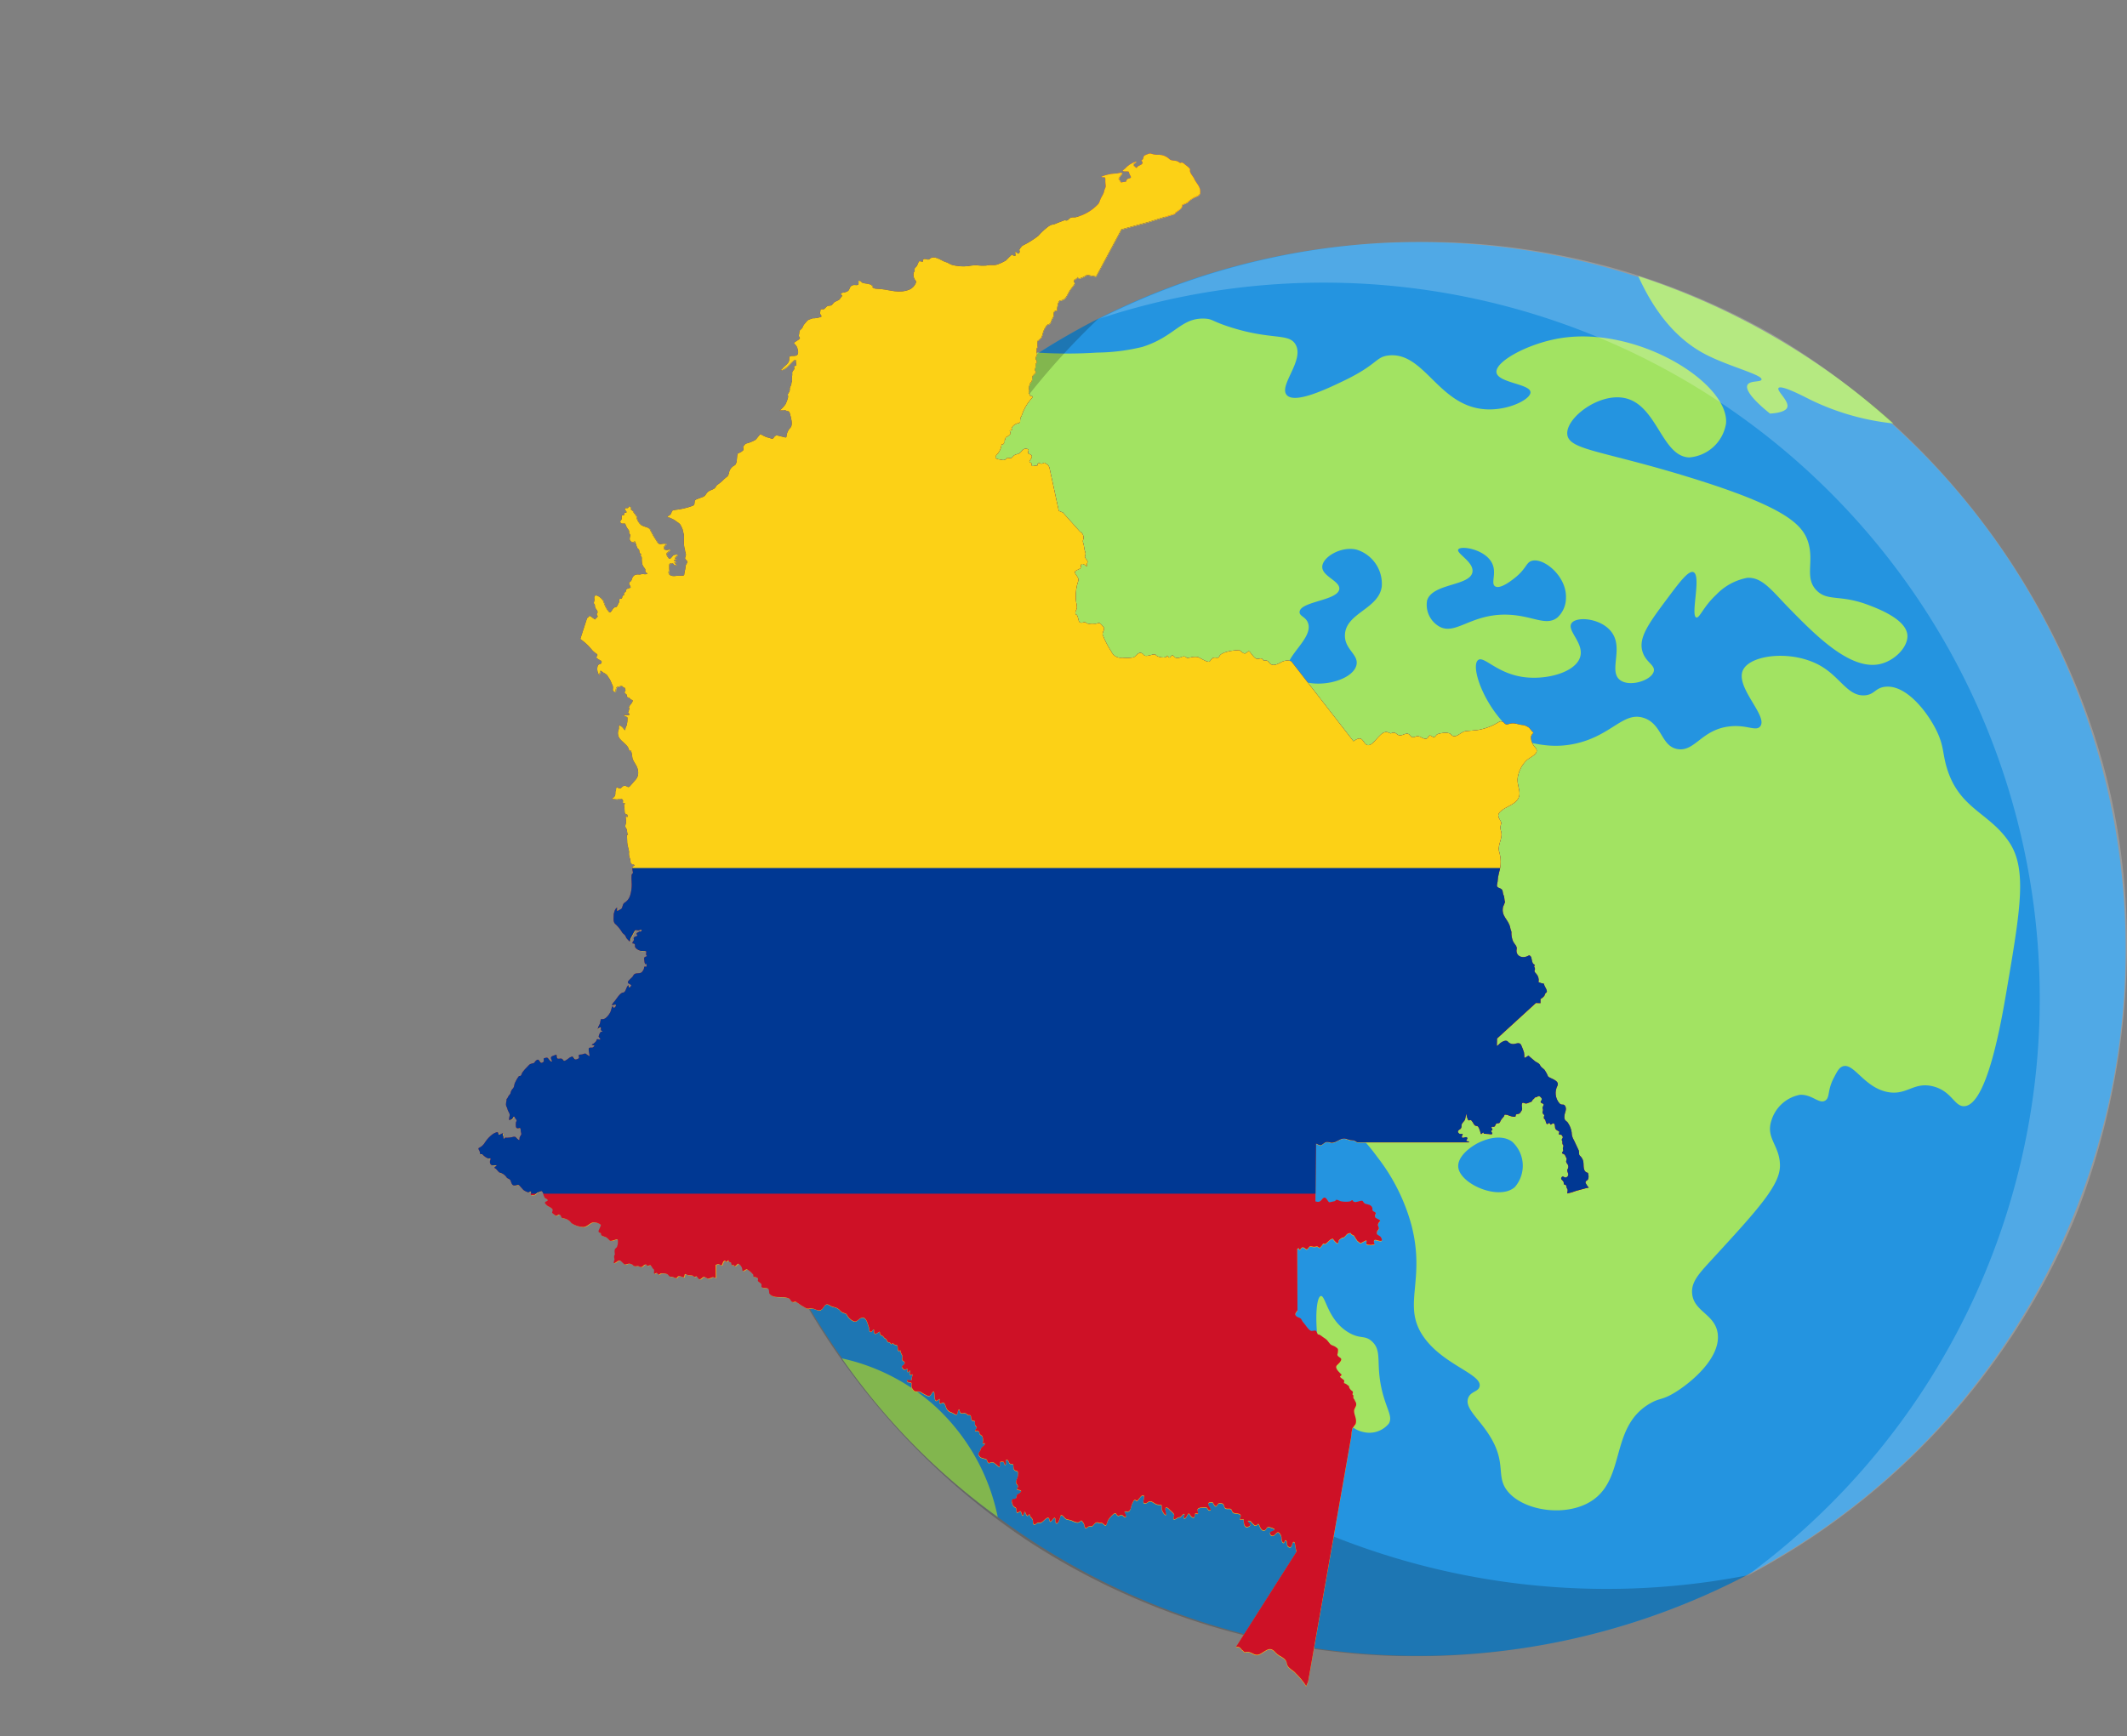 <svg xmlns="http://www.w3.org/2000/svg" xmlns:xlink="http://www.w3.org/1999/xlink" width="216.423" height="176.689" viewBox="0 0 216.423 176.689">
  <rect x="0" y="0" width="216.423" height="176.689" fill="#808080" stroke="none"/>
  <defs>
    <clipPath id="clip-path">
      <rect id="Rectángulo_6578" data-name="Rectángulo 6578" width="144.054" height="143.968" fill="none"/>
    </clipPath>
    <clipPath id="clip-path-3">
      <rect id="Rectángulo_6575" data-name="Rectángulo 6575" width="105.295" height="136.152" fill="none"/>
    </clipPath>
    <clipPath id="clip-path-4">
      <rect id="Rectángulo_6576" data-name="Rectángulo 6576" width="104.522" height="135.85" fill="none"/>
    </clipPath>
    <clipPath id="clip-path-5">
      <rect id="Rectángulo_6584" data-name="Rectángulo 6584" width="198.886" height="176.689" fill="none"/>
    </clipPath>
    <clipPath id="clip-path-6">
      <path id="Trazado_113702" data-name="Trazado 113702" d="M116.563,15.783c-.337.071-.1.407-.426.549v.016c.241.243.084.377-.2.5-.383.139-.164.412-.528.087-.318-.283.169-.309.169-.486a2.5,2.5,0,0,0-1.123.731c-.159.143-.382.206-.079.244a.862.862,0,0,0,.138,0c.152,0,.343-.007.359.113.044.349.446.545-.029.635-.29.057-.195.3-.3.325a2.167,2.167,0,0,0-.311.039c-.28.115-.226-.118-.35-.214-.2-.154.119-.44.224-.583.2-.274-.288-.116-.441-.087a4.825,4.825,0,0,0-1.179.178c-.04.017-.565.166-.373.189a.6.6,0,0,0,.135,0c.1-.007.144-.015.218.138a4.84,4.84,0,0,0,.029.714c.034.235-.09.313-.13.506a1.271,1.271,0,0,1-.111.36l-.229.421c-.1.182-.158.5-.308.637a4.565,4.565,0,0,1-2.285,1.319,1.185,1.185,0,0,1-.191.01.648.648,0,0,0-.357.065c-.169.11-.267.353-.515.22-.041-.02-.668.256-.784.285a1.729,1.729,0,0,1-.592.185,1.632,1.632,0,0,0-.5.313,6.311,6.311,0,0,0-.843.809,8.829,8.829,0,0,1-1.634,1.015,2.445,2.445,0,0,0-.285.363c-.05.095.046.15.02.253-.083.322-.21.152-.441-.02-.037.111.024.264.012.391s-.293-.02-.335-.075-.532.5-.658.6a5.48,5.48,0,0,1-.773.367,1.338,1.338,0,0,1-.631.083,1.856,1.856,0,0,0-.587.051,4.584,4.584,0,0,1-1.008-.039,5.732,5.732,0,0,0-.875.1,4.543,4.543,0,0,1-1.556-.119c-.247-.056-.43-.234-.675-.3-.464-.124-1.154-.761-1.642-.312-.127.116-.248.035-.391.008-.241-.045-.287.034-.287.261l-.009.008a.428.428,0,0,1-.173-.025.348.348,0,0,0-.224-.011l-.2.459c-.038.083-.323.29-.263.37.092.126-.008.2-.073.332a.934.934,0,0,0,.119.691c.137.17.165.2.087.391a1.271,1.271,0,0,1-.662.643c-1.043.4-1.864.044-2.889-.07-.237-.026-.843.023-.879-.268-.042-.357-1.034-.217-1.119-.475l-.177-.1c-.131-.076-.083.173-.083.241,0,.23-.143.213-.312.2a.612.612,0,0,0-.3.02c-.264.113-.25.246-.367.471-.1.193-.478.269-.674.292-.109.013-.251.182-.082.224.114.031.034.165-.036.222-.108.121-.12.234-.284.312l-.335.157c-.2.1-.248.328-.445.384-.13.037-.241,0-.367.074s-.274.321-.394.317-.139-.05-.24.008c-.077.045-.031.206-.079.292-.106.193.249.339.1.462a2.443,2.443,0,0,1-.875.15c-.187.093-.45.118-.575.292-.1.14-.258.285-.343.427-.075.126-.073.227-.186.339-.153.154-.24.164-.24.4s-.118.286.052.524c.117.166-.7.447-.576.573a1.5,1.5,0,0,1,.307.39c.131.459.246.907-.4.885-.673-.023-.239.292-.5.672-.163.243-.446.4-.617.632-.023.031-.157.125-.143.146.491,0,.952-.726,1.317-.98.24-.166.216-.079.216.158,0,.115.051.22.051.34a.031.031,0,0,0-.015.024c-.091.026-.264,0-.221.13a.276.276,0,0,1-.051.323c-.24.236-.076.35-.159.637l.009.406c0,.107-.071.2-.071.312,0,.2-.178.379-.161.534a.579.579,0,0,1-.1.391c-.2.265-.038.218-.083.5a3.114,3.114,0,0,1-.252.688c-.089.134-.453.573-.608.612a.538.538,0,0,0,.27-.005.49.49,0,0,1,.333.017c.262.139.355-.008.45.335S80.7,43.2,80.45,43.5a1.45,1.45,0,0,0-.433.961c0,.127-.27.021-.359,0l-.6-.147c-.341,0-.3.463-.6.32-.191-.09-.412-.1-.607-.2a3.712,3.712,0,0,1-.465-.241c-.047-.03-.4.481-.509.569a3.729,3.729,0,0,1-1.012.4c-.067.1-.247.232-.252.352,0,.085.043.142.043.222,0,.167-.4.349-.536.4-.224.075-.017.995-.363,1.22a1.052,1.052,0,0,0-.587.8c-.094.377-.161.313-.449.569a4.185,4.185,0,0,1-.671.584c-.181.092-.162.186-.282.332-.16.192-.458.223-.659.359-.332.225-.271.544-.757.629-.155.114-.62.166-.658.355-.043.218.028.4-.22.5a7.448,7.448,0,0,1-1.809.419c-.419.064-.236.183-.453.473-.061.082-.316.16-.316.225a3.94,3.94,0,0,1,.717.313c.2.182.644.359.694.663.08.08.1.229.158.324.013.17.1.367.122.544a3.659,3.659,0,0,1,0,.534,2.905,2.905,0,0,0,.11.995c0,.179.129.388.083.572s-.147.284.016.423c.332.286-.06.423-.043.711a1.893,1.893,0,0,1-.087.493l-.051.341c-.014.09-.29.089-.531.087a1.339,1.339,0,0,0-.34.019c-.276.048-.725-.018-.725-.359a5.743,5.743,0,0,0,.071-.716c-.029-.184.113-.217.287-.232.113-.011.137.092.205.157s.283.122.2-.023c-.027-.046-.209-.216-.172-.221a1.28,1.28,0,0,1,.2,0c-.018-.072-.176-.1-.217-.155-.069-.1.181-.136.2-.162.057-.068-.1-.067-.111-.071-.039-.012.032-.1.035-.106.029-.113.3-.247.225-.276s-.214.011-.3.016c-.255.013-.336.5-.587.37a1.169,1.169,0,0,1-.226-.339c-.083-.348.235-.307.3-.49s-.01-.058-.207-.037c-.226.024-.574-.061-.271-.475.045-.061.24-.119.1-.155a1.549,1.549,0,0,0-.512.027c-.265.039-.365-.2-.489-.394a6.044,6.044,0,0,1-.505-.865c-.049-.043-.094-.212-.153-.281a.647.647,0,0,0-.244-.153,4.409,4.409,0,0,1-.576-.21,1.348,1.348,0,0,1-.52-.881c-.042-.2-.257-.311-.311-.485-.046-.148-.151-.128-.244-.241-.07-.094-.006-.328-.2-.328-.044.044-.052.162-.125.183a.4.4,0,0,1-.12,0c-.072-.007-.143-.012-.168.046-.06.145.267.322.15.4-.049.032-.235-.014-.213.064.051.178-.018.219-.2.209-.147-.008.014.354-.107.473-.247.249-.014.423.284.371.144-.025.131.08.181.194a1.45,1.45,0,0,0,.245.419c.167.163.042.309.11.394s.108.123.086.246c-.038.223-.119.417.088.576.11.085.354.142.354-.055h.007c.016.057.086.116.1.205a1.609,1.609,0,0,0,.076.238c.047.128.085.313.208.379.081.042.1.159.107.244.009.2,0,.151.161.252.089.057-.066.091-.035.162s.115.136.118.234a2.649,2.649,0,0,0,.008.387.969.969,0,0,0,.22.6c.182.238.115.1.126.376.005.134.139.157.217.236-.025.1-.3.092-.382.063a.39.39,0,0,0-.255.016.507.507,0,0,1-.2.028c-.45-.054-.657.126-.773.553-.061.218-.327.187-.237.414.145.366.274.355-.13.45-.173.094-.177.06-.212.265-.029.163-.137.1-.185.189-.039.073.027.151,0,.2-.057.109-.186.026-.186.214,0,.279-.237.08-.307.261-.03.076.057.179-.005.257-.128.161-.173.529-.378.52-.135,0-.232.129-.319.263-.115.178-.213.355-.362.207a2.72,2.72,0,0,1-.549-1.049c-.139-.379-1.057-1.047-.913-.222.037.112-.1.358-.048.422.124.147.086.136.106.329.026.231.4.484.221.667-.157.157.169.253,0,.411-.057.052-.2.168-.217.228-.132-.1-.291-.194-.42-.3-.228-.185-.191.085-.387.155l-.688,2.125a5.852,5.852,0,0,1,1.111,1.019,1.913,1.913,0,0,0,.531.477c.246.168-.055.265,0,.4.038.093.238.186.319.238.155.1.232.07.2.264-.033.218-.312.1-.393.328a1.091,1.091,0,0,0,.071.818c0,.009.065.138.074.11h.012a2.217,2.217,0,0,1,.1-.407c.1-.056.266.171.378.21.15.052.19.137.323.22.1.215.249.344.351.581l.224.521c.1.227-.176.63.284.564.021-.143,0-.412.181-.462.132-.035.473-.173.564-.023.11.182.054.076.173.076.034.14.161.252.052.386-.126.153.016.23.125.311s.02.141.064.23c.06.125.228.066.315.214.125.208.441.013.166.45-.055.085-.335.377-.273.474.1.149-.008.124-.008.239,0,.236-.2.128.008.352.239.259-.5.139-.528.139,0,.174.379.136.375.3a2.7,2.7,0,0,1-.067.715c-.046.145-.142.245-.146.407-.007.244-.1.088-.217-.056-.078-.1-.3-.316-.426-.316a1.762,1.762,0,0,0-.019.379.968.968,0,0,0,.067.963c.241.315.67.587.859.9.093.157.141.559.3.288a5.331,5.331,0,0,1,.142.738c.011.274.32.652.438.909a1.469,1.469,0,0,1,.157.691c0,.558-.407.794-.717,1.2-.239.31-.308.237-.435.165a.418.418,0,0,0-.314-.054c-.222.043-.236.342-.519.229-.171-.067-.263-.223-.273.178-.154.273.067.529-.267.786-.023.017-.142.065-.123.1a1.666,1.666,0,0,0,.579.07.411.411,0,0,1,.45,0c.234.216-.159.4.28.4,0,.091-.125.132-.1.229a2.364,2.364,0,0,1,.048.336c.029.241-.052.545.236.56.08,0,.117.332.012.278-.037-.021-.093-.11-.134-.1a3.793,3.793,0,0,0,.048.51c.025.332-.212.492.024.77.1.119.038.434.168.612,0,.006,0,0,0,.012-.225,0-.108.066-.1.206l.023.576c.015.343.153.631.19.959a1.293,1.293,0,0,0,.122.758c.059.2-.049.444.213.493.074.015.3.076.153.194-.032.027-.149,0-.149.044a1.708,1.708,0,0,1,0,.249c-.024.184.147.42-.031.5-.119.056-.043.877-.04,1.015a3.684,3.684,0,0,1-.177,1.228,1.326,1.326,0,0,1-.6.726c-.171.134-.149.516-.306.605l-.343.193c-.119.067-.027-.257-.056-.324a.155.155,0,0,0-.031,0c-.241.192-.218.336-.312.6,0,.378-.14.9.229,1.129a3.8,3.8,0,0,1,.567.7c.1.226.244.235.367.415.07.1.078.219.178.319.05.052.3.349.307.269a1.251,1.251,0,0,1,.087-.379c.111-.15.2-.381.3-.549.149-.252.179-.231.323-.209a1.052,1.052,0,0,0,.179.012c.075,0,.292-.125.3-.02s-.149.219-.219.114c-.181.182-.441.122-.214.426.06.079-.467.085-.371.356.067.184-.147.268-.137.411.009.122.283-.032.26.269-.077.244.392.5.587.532a1.055,1.055,0,0,0,.182.006c.165,0,.366,0,.381.07.024.124-.065.259,0,.356.036.052.1.093.024.121s-.244.082-.244.182.034.82.224.564c0,.113.1.337-.035.308-.246-.052-.161.066-.221.249a1.506,1.506,0,0,1-.212.324c-.316.218-.7-.051-.883.371-.078.18-.537.454-.529.648s.422.212.335.356c-.023.039-.14.192-.193.192l-.078-.24c-.233.058-.254.734-.541.734-.347,0-.75.8-.985,1.007-.028.026-.222.307-.133.288l.259-.055c.153-.032.15.061.1.153s-.159.2-.193.148c-.1-.139-.148-.22-.212.012l-.084.295c-.078.279-.473.817-.775.861a.618.618,0,0,1-.1,0,.318.318,0,0,0-.128,0c-.061.048-.074.4-.141.513a1.434,1.434,0,0,0-.2.482,1.829,1.829,0,0,1,.28-.178c.135.067-.057.272.129.372s-.042.1-.106.109a1.168,1.168,0,0,0-.209.482c.019.059.324.34.087.293-.066-.013-.257-.086-.279.012-.049.2-.158.264-.32.4-.042.035-.227.093-.166.139a1.621,1.621,0,0,0,.272.071c-.061.041-.112.154-.185.186a.307.307,0,0,1-.15.013.367.367,0,0,0-.2.025c-.17.057.027.66.027.849a1.76,1.76,0,0,1-.358-.232c-.121-.1-.283.035-.425.055-.053.007-.32.008-.323.071-.012.256.139.292-.155.407-.392.155-.3-.255-.52-.265a.924.924,0,0,0-.4.22c-.191.141-.381.281-.453.191-.1-.121-.156-.225-.332-.206-.149.018-.358.082-.366-.17-.011-.308-.016-.23-.323-.133s-.338.183-.2.509c.007.015.058.078.031.09-.185.091-.338-.374-.512-.39a1.074,1.074,0,0,0-.319.071c-.067.1.053.283-.043.364-.35.288-.332-.181-.539-.222-.16-.031-.315.179-.384.293s-.38.046-.555.252c-.219.256-.651.606-.748.928-.092.3-.2.082-.311.248a2.642,2.642,0,0,0-.328.562c-.135.214-.069.428-.224.624a.87.87,0,0,0-.264.5c-.026.111-.12.168-.182.256-.093.134-.081.232-.213.337,0,.182-.067.366-.067.545,0,.226.123.285.154.485s.245.418.229.608a3.48,3.48,0,0,0-.076.486.383.383,0,0,0,.4-.2c.148-.336.176,0,.311.135s.043.171,0,.3a1.522,1.522,0,0,0,0,.486c.061.174.185.153.29.131s.186-.042.182.114a1.954,1.954,0,0,0,.073.442c.019.126-.146.248-.174.391-.042.2.058.38-.217.139-.159-.14-.154-.249-.383-.223a2.784,2.784,0,0,1-.792.1.118.118,0,0,0-.149.053c-.024.032-.042.063-.063.062-.046,0-.036-.225-.064-.277a.3.3,0,0,1-.015-.276.04.04,0,0,1-.008-.016c-.178,0-.473.339-.473.016,0-.266-.4-.037-.563.063a3.261,3.261,0,0,0-.777.817,1.411,1.411,0,0,1-.65.605c-.124.055.11.316.11.407,0,.232.058.228.133.223a.18.18,0,0,1,.151.045,1.5,1.5,0,0,0,.279.245c.115.061.292.2.427.137.151-.067.107.1.07.183-.1.216.006.534.265.534.134,0,.269-.029.393-.029-.034.174-.423.2-.118.359a.222.222,0,0,1,.111.1l.244.271a2.013,2.013,0,0,0,.295.107,1.193,1.193,0,0,1,.477.41c.044.142.3.1.4.332.075.171.093.408.294.482a.517.517,0,0,0,.284-.016c.124-.03.243-.06.316.02l.421.473a1.6,1.6,0,0,0,.445.226c.046.02.113-.012.174-.043s.14-.078.155-.025c.02.091-.053.219-.033.317.012.059.112.046.212.033a.615.615,0,0,1,.155-.009c.09.012.208-.275.441-.3.1-.009.249-.133.319-.075.173.141.114.244.177.414.031.084.1.264.185.305.193.1.376.2.084.307-.319.123.008.352.137.463.134.075.442.209.5.355s-.075.246-.04.356a2.427,2.427,0,0,0,.312.241c.094.078.175.029.254-.02s.18-.111.282.024c.128.172.027.277.335.307a1.154,1.154,0,0,1,.795.5,2.248,2.248,0,0,0,1.206.379c.449-.038.667-.478,1.1-.478a1.225,1.225,0,0,1,.642.232c.135.08-.277.605-.2.738.088.155.257.045.257.3,0,.116.379.2.476.242.2.1.258.226.41.355.088.075.355-.027.449-.055.341-.105.375-.165.375.178a1.321,1.321,0,0,1-.091.509c-.055.1-.181.155-.225.26a1.071,1.071,0,0,0,.008.478c0,.08-.066.119-.079.2a1.03,1.03,0,0,0,.04.339c-.043.151-.192.528.1.332.108-.072.326-.268.465-.209.162.067.376.4.525.4a2.366,2.366,0,0,0,.3-.078.507.507,0,0,1,.291.023l.159.079a.353.353,0,0,0,.4.147.415.415,0,0,1,.314.043c.165.106.271.009.378-.088a.354.354,0,0,1,.276-.133c.04,0,.075.111.111.126a.3.3,0,0,0,.183-.021c.084-.026.167-.053.2.005s.205.315.221.34c0,.005.009,0,.015,0s.013,0,.015,0c.032.074.079.076.079.189a1.559,1.559,0,0,0-.023.237c0,.013.023.006.031.024.042.1.142-.011.182-.024.1-.031.171.055.206.11.08.138.229-.064.282-.071a1.2,1.2,0,0,1,.682.084c.2.157.135.263.422.253a.607.607,0,0,1,.235.067c.1.044.2.087.257.059.158-.074.057-.2.312-.19.215.012.487.288.5-.062.012-.319.311-.031.347-.029.053,0,.1,0,.144,0a1.224,1.224,0,0,1,.247.016c.279.05.154.219.429.107.087-.035.137.053.193.142s.129.186.26.134c.154-.06.206-.237.395-.229.081,0,.212.115.3.146.213.073.372-.083.564-.117a.358.358,0,0,1,.143.029.312.312,0,0,0,.172.025l-.016-1.306c.1-.04.277-.131.37-.056.446.353.2-.379.616-.379.067.271.216-.032.323-.032.09.266.038.106.252.237.015.01.04.2.064.245s.151-.008.205-.008c.113.341.363-.127.44-.127.006-.021.194.1.229.15a.739.739,0,0,1,.212.505c.031.153.139.077.254,0,.079-.053.163-.106.228-.084a2.5,2.5,0,0,1,.621.537c.037.349.016.169.371.307.242.094.034.285.134.387.075.075.2.143.284.221.183.165-.143.377.276.443.216.033.48-.047.536.237l.038.334a.94.94,0,0,0,.246.218c.521.262,1.023.037,1.635.233.33.107.226.256.446.4a.227.227,0,0,0,.191,0,.277.277,0,0,1,.3.054,7.492,7.492,0,0,0,.922.584.481.481,0,0,0,.351.031.784.784,0,0,1,.39.017c.311.121.524.226.717.156a.669.669,0,0,0,.323-.306c.374-.585.556-.113,1.021-.024a1.151,1.151,0,0,1,.752.458c.124.128.539.207.575.285a1.4,1.4,0,0,0,.636.668c.432.251.541-.258.941-.321.482-.074.576.73.714,1.04.047.106-.033.4.169.4.165,0,.177-.248.3-.24.092.006-.088.536.267.419.153-.052.37-.362.37-.044,0,.18.088.2.226.261.109.052.119.1.192.189.116.138.219.079.292.288.066.193.135.189.2.185a.107.107,0,0,1,.113.044c.069.1.108.2.2.1.063-.072.134-.02.181.04.129.159.362,0,.39.257.013.113,0,.448.143.47.029,0,.052-.025.071-.056s.05-.091.062-.016a1.21,1.21,0,0,0,.17.454c.122.228,0,.2.02.467.017.2.358.161.228.441-.058.126-.309.184-.256.336a.676.676,0,0,0,.228.249c.035.017.1-.006.165-.028.11-.039.221-.078.186.08-.012.058-.046.2.048.2.072,0,.112-.187.184-.138s-.1.53.1.418c.242-.135.174.014.127.182a1.327,1.327,0,0,0-.048.343c0,.057-.11.036-.222.016-.142-.026-.293-.052-.251.08.078.243.5.03.469.307a.677.677,0,0,0,.217.664c.086.109.219.106.361.1a.68.68,0,0,1,.367.062,3.788,3.788,0,0,0,.674.376c.252.082.328-.08.434-.257.323-.536.278.353.3.483.071.423.21.3.422.137.136-.108.086.042.064.191s-.015.315.271.172c.306-.152.341.476.515.684.248.292.328.2.6.363.145.085.4.268.437,0,.014-.1.157-.629.221-.272.057.317.188.294.351.273a.428.428,0,0,1,.445.144.184.184,0,0,0,.171.051c.061,0,.12-.007.156.049.09.144,0,.539.275.53.242-.009.143.186.162.358.014.13.125.206.189.312.037.062-.305.383-.114.364.21-.022.362-.017.394.256.018.151.239.144.3.336a1.341,1.341,0,0,1,.07.387c0,.048-.064.313-.023.319a.252.252,0,0,0,.086-.027c.071-.029.156-.059.126.043-.057.2-.273.261-.39.431-.073.107-.056.236-.161.359-.178.208-.14.35.051.541s.684.133.714.355c.016.132.12.321.267.241.363-.2.535.1.812.3.058.041.17.2.205.039.061-.27-.148-.524.355-.445.129.019.093.439.248.272.1-.109-.081-.475.1-.475.164,0,.2.194.261.317a.2.2,0,0,0,.221.1c.109,0,.208-.007.208.27s.073.411.343.451c.22.032.111.547.058.7a1.206,1.206,0,0,0-.133.417c0,.2.119.232.181.392.086.224-.116.161-.078.343.027.135.639.015.315.355-.205.215-.328.054-.375.423-.042.327-.3.138-.445.288-.088.089,0,.354.031.454a.528.528,0,0,0,.3.343c.211.115,0,.713.331.47.277-.2.246,0,.319.206.093.267.15.112.205-.042s.106-.307.19-.049c.027.088.154.389.275.2.139-.217.166.046.205.141.015.04.113.105.134.144.058.1.126.123.126.314,0,.313.106.469.375.23a.346.346,0,0,1,.275-.072.426.426,0,0,0,.24-.042c.239-.142.711-.8.8-.215.069.443.341-.224.5-.232s.083.379.13.47c.19.366.435-.441.453-.556.078-.492.464.143.591.2.182.081.411.087.6.17a1.7,1.7,0,0,0,.52.182c.218.021.251-.074.406-.179.092-.063.32.327.335.415.018.108.069.492.279.3a.411.411,0,0,1,.406-.142c.188.032.305-.241.43-.327a.323.323,0,0,1,.347-.037.337.337,0,0,0,.239.02c.089-.027.179.05.263.126s.175.164.247.119c.048-.03.155-.435.209-.529.078-.14.672-.9.815-.652.164.291.272.23.386.169a.236.236,0,0,1,.248-.026c.031.017.35.366.375.134.033-.308-.446-.569.13-.5.393.047.355-.57.508-.818.067-.108.112-.3.233-.362.077-.037.146.066.208.094s.176-.122.295-.275c.141-.184.3-.368.446-.238s-.236.7.075.766a.41.41,0,0,0,.305-.105.4.4,0,0,1,.321-.1c.3.077.47.347.836.347.408,0,.257.132.295.47.034.3.585.979.387.257-.134-.486.059-.6.4-.225.142.157.537.417.456.616-.173.427.013.439.3.242a.375.375,0,0,1,.244-.085c.065,0,.112,0,.224-.153.035-.046.284-.323.293-.1,0,.059-.157.426.039.363.242-.076.286-.8.551-.315.094.168.379.375.442.078.022-.1-.011-.317.166-.256.338.116.1-.194.111-.356.009-.288.575-.241.756-.268.326-.05.265.3.473.3.487.018-.618-.758.138-.829.263-.025.219.121.35.3.2.265.281.016.359-.1.117-.173.56-.114.611.091.1.425.208.378.59.378.262,0,.2.254.351.388.193.171.944-.017.749.478-.112.286.014.253.142.222.1-.026.2-.051.2.073-.018.323.081.959.594.594.209-.149-.15-.368-.176-.462s.149-.065.2-.052c.138.039.126.1.214.185.189.175.332.438.547.178.133-.16.185.056.285.272.087.191.212.382.464.313.186-.051.163-.324.39-.324.1,0,.623.137.619.253-.006.155-.443.159-.465.324a.273.273,0,0,0,.316.308c.21-.044.388-.517.625-.288a.835.835,0,0,1,.233.632c.01.119.058.351.2.374.057.01.079-.058.1-.128s.049-.154.127-.12c.231.1-.012.557.343.691.185.068.244-.094.294-.256.046-.146.085-.294.2-.27.15.033.131.746.269.968l-6.18,9.722c.037,0,.075,0,.115,0a.373.373,0,0,1,.325.093c.068.081.164.224.261.265l.176.185a1.026,1.026,0,0,1,.395-.039c.479.073.688.5,1.253.178.635-.361.941-.784,1.529-.1.391.456,1.035.453,1.127,1.109.067.47.676.681.91.992a7.42,7.42,0,0,1,1,1.2.792.792,0,0,1,.045.12l.207-.464,4.391-24.959.03-.373,0-.021,0-.019.086-.422.328-.438c.162-.5-.157-.89-.157-1.328,0-.253.22-.427.22-.663,0-.261-.133-.3-.182-.5a.112.112,0,0,1-.047-.047c-.022-.006-.03-.041-.03-.063-.06-.039-.025-.236-.025-.307-.012,0-.007,0-.007-.016-.229-.079.083-.292-.111-.427a.714.714,0,0,1-.355-.545.366.366,0,0,0-.086-.024.82.82,0,0,0-.4-.237c-.022-.09.059-.241.008-.292-.1-.1-.219-.158-.324-.253.024.012-.117-.1-.1-.126s.225-.129.15-.213c-.182-.206-.744-.644-.45-.94.149-.148.423-.373.435-.6.01-.209-.544-.268-.356-.609.037-.441.1-.441-.26-.679-.2-.132-.374-.1-.543-.307-.278-.334-.259-.39-.639-.625-.2-.121-.343-.315-.583-.315-.246-.5-.109-.4-.622-.356-.273.021-.663-.671-.859-.869-.167-.166-.148-.391-.419-.474-.217-.067-.537-.254-.331-.529l.159-.221-.025-6.263a.253.253,0,0,1,.166-.055c.086.351.186-.036.339-.087.124-.041.255.067.34.142.164.148.275-.061.353-.181.066-.1.2-.074.345-.049a.685.685,0,0,0,.373-.007.213.213,0,0,1,.228.055c.064.049.117.1.182.047a1.57,1.57,0,0,0,.3-.386c.023-.038.055-.017.1.006a.126.126,0,0,0,.117.018c.224-.1.522-.577.8-.522.023.092.37.467.449.458.111-.011.1-.235.133-.3.05-.113.306-.221.324-.276.165.041.274-.1.4-.232a.509.509,0,0,1,.522-.226c0,.191.246.152.332.291a4.467,4.467,0,0,0,.323.5c.1.061.152.126.244.189.118.082.184-.034.292-.079s.234-.128.33-.158c.114-.035.04.255.04.292,0,.195.31.122.426.165l.418-.048c-.1-.23-.165-.541.172-.456s.771.261.474-.269c-.1-.18-.415-.22-.426-.395-.025-.406.333-.35.157-.7s.239-.533.182-.608c-.11-.141-.46-.224-.513-.363-.1-.271.259-.385-.086-.537-.389-.172.022-.345-.386-.647-.162-.121-.5-.121-.607-.214-.221-.2-.085-.337-.512-.221-.172.047-.574.217-.686-.064a.082.082,0,0,0-.134,0c-.094.191-1.035.138-1.213.025a.586.586,0,0,0-.3-.1c-.107,0-.094.121-.2.143l-.511.11c-.071.016-.142-.11-.227-.236-.131-.2-.3-.391-.546-.056-.224.3-.416.268-.537.232-.062-.019-.106-.037-.125-.011l.054-5.907c.209.069.4.255.6.118.361-.251.4-.346.842-.229.536.142.894-.395,1.4-.395.316,0,.486.166.8.166.294,0,.34.1.575.221h11.35c.007-.177-.17-.062-.261-.146-.056-.051.116-.172.094-.28-.042-.213-.292-.035-.449-.035-.232,0-.033-.295-.012-.4l0,0a1.021,1.021,0,0,1-.308,0,.29.29,0,0,1-.174-.181c-.064-.138.107-.231.209-.3.155-.1.146-.275.146-.441.075-.261.322-.366.371-.6l.1-.49c.008,0,.013-.006.02-.007l0,0a1.716,1.716,0,0,0,.134.517c.053.155.127.133.205.111a.176.176,0,0,1,.149,0,1.8,1.8,0,0,1,.26.379c.134.206.145.172.371.224.123.03.241.395.276.507.1.321.042.4.283.162.1-.1.048.1.122.106l.461.027c.1.007.467.108.355-.117-.141-.285-.157-.117.021-.292.074-.077-.155-.231-.056-.305a.176.176,0,0,1,.137-.022c.087.01.177.019.261-.222s.346-.041.433-.238a1.459,1.459,0,0,1,.319-.488c.267-.27-.035-.336.457-.258.118.078.766.284.817.138.036-.107-.02-.194.137-.217.311-.046.273-.057.446-.308s.025-.382.055-.671c.02-.2.092-.22.268-.143.23.1.323-.019.56-.089.1-.036.179-.046.217-.147.057-.159.206-.183.255-.3a.119.119,0,0,1,.111-.06.233.233,0,0,0,.159-.057.232.232,0,0,1,.183-.057c.137.023.358.26.256.4-.114.157-.157.25.068.332.35.127-.062.3.054.568.055.123,0,.18-.019.3-.033.194.1.206.177.344a.614.614,0,0,0-.048.3c.025.091.116.1.151.195s.084.451.217.4c.072-.029.1-.124.2-.1s.035.269.238.1c.263-.218.331.1.331.309,0,.237.176.321.361.41.152.072,0,.184.039.312.021.061.076.057.133.054a.2.2,0,0,1,.112.013c.05.031.178.219.141.28a1.291,1.291,0,0,0-.1.194c-.034.087.057.112.062.181,0,.132-.02.288.068.376s0,.2-.019.324c-.02.1.064.184.03.28-.028.08-.138.136-.114.233.016.063.28.053.335.272.033.131.165.217.13.368-.059.254-.092.207.063.442a.45.45,0,0,1,.017.572c-.087.273.289.544-.068.783a.231.231,0,0,1-.268-.013c-.091-.049-.172-.1-.265.04-.124.187.107.277.2.43.058.09-.013.308.126.308.22,0,.138.274.258.423.094.12,0,.331,0,.473a4.858,4.858,0,0,0,.9-.264l1-.272.29-.056a2.094,2.094,0,0,1-.29-.419.191.191,0,0,1,.071-.291c.285-.123.2-.6.142-.775-.005-.016,0-.019-.016-.023-.549-.127-.384-.728-.465-1.169a1.091,1.091,0,0,0-.354-.584c-.133-.134-.04-.388-.118-.552-.157-.336-.315-.67-.473-1.005a1.527,1.527,0,0,1-.237-.813,2.2,2.2,0,0,0-.338-.9c-.092-.206-.256-.23-.346-.379a.678.678,0,0,1-.048-.4c.015-.32.246-.615.1-.941-.168-.38-.367-.045-.623-.348a1.6,1.6,0,0,1-.181-1.792c.215-.533-.774-.723-.954-.915a3.593,3.593,0,0,0-.37-.688c-.177-.193-.325-.2-.473-.506-.084-.174-.4-.286-.449-.331s-.512-.416-.607-.514-.079-.1-.221-.023c-.073.04-.295.255-.307.07a2.577,2.577,0,0,0-.032-.465,6.244,6.244,0,0,0-.259-.687c-.121-.316-.331-.264-.58-.212a.726.726,0,0,1-.807-.208c-.223-.251-.768.116-.924.308a.517.517,0,0,1-.192.137l.02-.752,3.956-3.618.464.017v-.42a1.152,1.152,0,0,0,.4-.339c.042-.068.076-.246.127-.269.355-.159-.174-.676-.174-.947a2.19,2.19,0,0,1-.559-.166c0-.024-.021-.038.015-.047a.968.968,0,0,0-.236-.8c-.083-.083-.223-.218-.174-.332.092-.207.015-.242-.047-.426a.214.214,0,0,0,.056-.173c-.383-.1-.22-.816-.466-.878,0-.16-.265.013-.306.032-.541.243-1.2-.069-1.057-.75.059-.285-.251-.52-.362-.758a2.153,2.153,0,0,1-.173-.988l-.1-.3a1.13,1.13,0,0,0-.03-.159c-.2-.843-.923-1.1-.726-2.077a4.946,4.946,0,0,0,.2-.49c-.068-.179-.062-.547-.118-.647-.19-.348.011-.614-.425-.767-.4-.137-.262-.306-.213-.64a4.533,4.533,0,0,1,.15-.946,3.693,3.693,0,0,0-.016-2.229c-.106-.612.369-1.275.252-1.855a2.023,2.023,0,0,1-.11-.522c.015-.235.166-.4.047-.608-.279-.5-.419-.709.087-1.113.406-.324.984-.512,1.371-.845.936-.8.1-1.529.277-2.567a3.139,3.139,0,0,1,.937-1.737c.387-.312,1.287-.66.891-1.2a1.646,1.646,0,0,1-.5-1.12.784.784,0,0,1,.259-.447,3.9,3.9,0,0,1-.33-.375.748.748,0,0,0-.347-.268.922.922,0,0,0-.316-.12c-.6-.041-.953-.325-1.552-.1a.355.355,0,0,1-.437-.125.393.393,0,0,0-.541-.088,5.889,5.889,0,0,1-2.167.814l-1.2.11c-.521.049-1.04.9-1.521.316-.216-.262-1.084-.121-1.355,0-.176.079-.227.4-.466.269-.184-.1-.316-.28-.48.031-.143.273-.411.149-.669.027a.784.784,0,0,0-.466-.13c-.434.124-.452.217-.742-.125-.173-.207-.4-.125-.632-.043a.71.71,0,0,1-.51.058c-.184-.082-.279-.268-.488-.245-.48.055-.082.152-.584-.039-.667-.256-1.267,1.063-1.828,1.271-.464.172-.6-.37-.836-.562s-.558.006-.84.2l-6.332-8.146a1.235,1.235,0,0,0-1.1.152c-.45.214-.868.428-1.2-.081a.329.329,0,0,0-.35-.132c-.084.006-.157.013-.194-.042a.312.312,0,0,0-.415-.156.429.429,0,0,1-.333-.017c-.239-.12-.47-.509-.623-.68-.106-.118-.2-.029-.3.058-.077.068-.158.135-.254.109-.274-.074-.388-.348-.6-.34-.523.019-1.787.168-1.955.655-.051.148-.2.13-.339.113a.566.566,0,0,0-.205,0c-.257.074-.255.207-.425.379-.2.2-1.074-.447-1.246-.45a1.68,1.68,0,0,0-.672.041,2.53,2.53,0,0,1-.392.062c-.238-.239-.424-.158-.635-.077a.822.822,0,0,1-.468.069c-.247-.048-.3-.482-.6-.1-.156.2-.207-.1-.292-.119l-.007-.016c-.016,0-.018.013-.032.016,0,.314-1.1.172-1.183-.142a1.237,1.237,0,0,0-.478.075c-.272.072-.564.145-.7-.012-.471-.557-.754.11-1.025.237a3.675,3.675,0,0,1-1.159.04,1.051,1.051,0,0,1-1.119-.616,9.176,9.176,0,0,1-.9-1.746c0-.423.364-.518,0-.884-.282-.351-.372-.3-.538-.244a.668.668,0,0,1-.338.03,1.232,1.232,0,0,0-.345,0,.531.531,0,0,1-.482-.118c-.07-.055-.171-.031-.278-.007-.131.03-.271.058-.376-.056-.14-.151-.118-.766-.379-.766-.115-.345.127-.443.127-.719,0-.3-.11-.563-.11-.877a4.832,4.832,0,0,1,.244-1.809c.127-.332-.326-.656-.347-.9-.013-.171.462-.274.583-.41.07-.159-.016-.427.182-.427.221,0,.408.257.489.237,0-.1-.06-.131-.016-.26s.081-.139.047-.261c-.049-.176-.295-.319-.253-.49.051-.2.093-.217.024-.441a2.145,2.145,0,0,1-.118-.539c0-.225-.175-.461-.1-.678a.68.68,0,0,0-.323-.861l-1.727-1.935-.417-.166-.923-4.264a.734.734,0,0,0-.221-.443,1.614,1.614,0,0,1-.164-.095c-.053-.035-.094-.119-.158-.1-.17.043-.237.157-.417.071-.129-.061-.165-.042-.277.055l-.008.158-.449.054c-.205.026-.115-.118-.157-.252-.033-.1-.143-.1-.206-.165-.129-.13.616-.589-.03-.814-.322-.112.126-.426-.175-.506-.56-.148-.539.377-.953.5-.3.086-.356.063-.576.323a.3.3,0,0,1-.345.1.232.232,0,0,0-.277.066c-.187.236-.5.11-.8.055-.336-.06-.4-.235-.174-.466a1.691,1.691,0,0,0,.464-.892c.01-.182.072-.178.13-.174.042,0,.082.005.1-.063.1-.021.032-.218.032-.285.213-.071.1-.349.229-.371.09-.014.434-.285.441-.371.011-.121-.1-.241-.071-.316a.545.545,0,0,0,.213-.047.527.527,0,0,0-.04-.19,1,1,0,0,1,.552-.465c.311-.1.331-.005.331-.4,0-.246.105-.243.15-.4a4.772,4.772,0,0,1,.875-1.6c.041-.051.323-.313.221-.348,0-.04-.056-.036-.11-.03s-.08.007-.1-.008c-.052-.053-.02-.138-.088-.2-.225-.2.039-.16-.03-.364a1.189,1.189,0,0,1,.126-.806c.236-.209.147-.385.18-.646l.372-.4c-.026-.072-.019-.044-.08-.2-.037-.048.071-.38.047-.5-.043-.215.151-.247.135-.4-.015-.126-.128-.186-.128-.339s.193-.325.135-.5a.645.645,0,0,1,0-.537c.115-.263-.058-.625.079-.734a1.877,1.877,0,0,0,.379-.356,2.267,2.267,0,0,0,.18-.584,2.8,2.8,0,0,1,.324-.6c.215-.265.371-.045.481-.459a2.766,2.766,0,0,1,.205-.418c.118-.331-.068-.656.37-.656.062-.252.072-1.03.393-1.05.544-.033.683-.621.947-1.026.13-.2.378-.473.473-.64.059-.106-.164-.336-.055-.4.086-.053.356-.214.378-.3h.015c0,.347.815-.152.915-.229l.938.165,2.576-4.8,2.7-.735,2.778-.861c-.133-.05.135-.194.154-.209.278-.225.556-.32.556-.707a3.3,3.3,0,0,0,.508-.217,2.684,2.684,0,0,1,.859-.592c.261-.1.464-.206.464-.518,0-.574-.47-.9-.657-1.389-.124-.223-.481-.58-.382-.858.039-.113-.464-.468-.568-.557s-.215-.2-.382-.122c-.078.035-.172-.055-.229-.1-.309-.207-.692-.05-.933-.291a1.58,1.58,0,0,0-1.029-.431,1.9,1.9,0,0,1-.752-.091.418.418,0,0,0-.17-.038c-.15,0-.259.093-.425.129" fill="none"/>
    </clipPath>
  </defs>
  <g id="Grupo_80473" data-name="Grupo 80473" transform="translate(-6028 3593.513)">
    <g id="Grupo_58040" data-name="Grupo 58040" transform="translate(6100.369 -3568.906)">
      <g id="Grupo_57975" data-name="Grupo 57975" clip-path="url(#clip-path)">
        <g id="Grupo_57974" data-name="Grupo 57974">
          <g id="Grupo_57973" data-name="Grupo 57973" clip-path="url(#clip-path)">
            <path id="Trazado_113667" data-name="Trazado 113667" d="M.031,71.981A71.945,71.945,0,1,0,71.975.036,71.944,71.944,0,0,0,.031,71.981" transform="translate(-0.003 -0.003)" fill="#2494e0"/>
            <path id="Trazado_113668" data-name="Trazado 113668" d="M78.282,115.645c1.97,2.97,6.122,3.907,5.767,5.191-.15.536-.907.467-1.154,1.152-.387,1.075,1.167,2.111,2.306,4.037,1.609,2.718.48,3.97,1.731,5.48,1.672,2.018,6.076,2.651,8.65.867,3.341-2.321,1.757-7.433,5.768-9.806,1.048-.621,1.257-.329,2.6-1.154,1.758-1.081,4.711-3.618,4.324-6.055-.307-1.934-2.456-2.178-2.595-4.039-.091-1.222.769-2.072,2.306-3.747,4.424-4.817,6.634-7.264,6.634-9.229,0-2.065-1.48-2.773-.865-4.613a3.765,3.765,0,0,1,2.883-2.6c1.241-.082,1.963.98,2.595.578.485-.31.188-1.013.865-2.306.355-.678.532-1.015.866-1.153,1.151-.48,2.18,2.132,4.614,2.595,1.963.373,2.638-1.071,4.614-.578,1.914.478,2.164,2.055,3.171,2.02,2.327-.084,3.775-8.587,4.327-11.822,1.39-8.171,2.085-12.255.287-15-2-3.041-5.06-3.4-6.344-7.5-.5-1.588-.286-2.332-1.152-4.039-1.006-1.974-3.124-4.587-5.191-4.323-.982.124-1.043.783-2.017.865-1.675.14-2.451-1.719-4.328-2.884-2.858-1.775-7.27-1.309-8.073.288-.878,1.746,2.6,4.726,1.73,5.768-.446.534-1.377-.223-3.172,0-2.795.351-3.463,2.559-5.19,2.307s-1.574-2.536-3.46-3.173c-2.086-.7-3.241,1.763-6.921,2.6-4.183.945-6.428-1.392-7.787,0-1.555,1.589,1.295,4.753-.576,8.072-.986,1.751-2.117,1.475-2.883,3.461s0,3.221-1.153,4.614c-.787.949-1.427.723-2.019,1.729-.733,1.251.021,1.994-.576,3.173-.653,1.288-1.852.984-3.461,2.308C73.484,80.31,74.125,81.6,72.8,82.484c-2.635,1.748-6.81-2.319-8.651-.866-1.269,1-.661,4.018,0,5.766,1.761,4.665,5.507,4.594,9.515,10.092a19.691,19.691,0,0,1,3.461,6.922c1.459,5.658-.948,8.078,1.154,11.246" transform="translate(-5.876 -4.305)" fill="#a2e362"/>
            <path id="Trazado_113669" data-name="Trazado 113669" d="M72.637,132.1a2.554,2.554,0,0,0,2.6-.865c.377-.67-.123-1.27-.578-2.885-.877-3.123,0-4.434-1.152-5.478-.724-.656-1.148-.209-2.307-.865-2.195-1.248-2.4-3.834-2.884-3.749-.56.1-.763,3.678.289,7.5.559,2.032,1.613,5.856,4.037,6.344" transform="translate(-6.287 -10.959)" fill="#a2e362"/>
            <path id="Trazado_113670" data-name="Trazado 113670" d="M88.4,54.323c-.144.619-5.482-1.729-9.229.577-3.36,2.069-1.623,5.541-5.621,10.524-3.11,3.876-5.967,4.038-6.344,6.919-.423,3.235,2.82,5.873,2.307,6.346-.487.448-2.9-2.393-6.921-4.616-6.07-3.356-9.516-1.837-11.823-5.189-1.14-1.656-1.905-4.362-.865-5.766.874-1.18,2.675-.976,3.461-2.6.485-1,.183-1.887.576-2.02.64-.213,1.26,2.195,2.885,2.6.451.112,1.328.155,4.9-2.883,2.907-2.475,4.356-3.73,4.037-4.614-.307-.849-2.089-1.337-3.461-.866-2.306.792-2.05,3.81-4.036,4.325-1.789.463-2.931-1.738-4.615-1.153-1.509.524-1.022,2.435-2.595,3.459-2.335,1.521-4.994-1.657-7.787-.287-2.235,1.1-2.613,4.157-4.324,4.037-.83-.058-1.247-.815-1.73-.576-.8.39.11,2.574-.866,3.459-.825.747-2.052-.288-3.171,0-3.778.971-2.032,15.911-4.614,16.437-.965.2-2.149-1.695-2.6-2.6-1.553-3.128.328-5.258-.288-8.651-.768-4.232-4.989-8.062-7.5-7.5-1.887.425-3.443,3.48-4.9,6.342-.769,1.512-1.317,2.936-2.018,2.885-.93-.065-1.248-2.649-1.729-2.6C8.946,70.391,9.505,74.2,7.8,78.4c-.587,1.45-1.716,3.616-2.306,3.461C4.549,81.61,6.732,75.848,4.92,68.6c-.733-2.931-1.37-3.111-1.73-5.767a18.465,18.465,0,0,1,1.152-9.514c2.746-6.45,9.011-8.944,8.074-11.247-.358-.886-1.376-.754-2.017-2.019-.762-1.5-.177-3.377.576-4.9A71.522,71.522,0,0,1,33.468,12.077a47,47,0,0,0,6.055,0,20.235,20.235,0,0,0,4.613-.576c3.315-1.036,3.926-2.985,6.345-2.883.826.034.706.261,2.595.865,4.192,1.343,5.919.592,6.632,1.729,1.009,1.608-1.739,4.223-.865,5.193.835.922,4.085-.638,5.767-1.444,3.52-1.687,3.249-2.456,4.615-2.594,3.638-.37,5.038,5.154,9.8,5.479,2.358.16,4.629-1.014,4.614-1.73-.019-.86-3.316-.953-3.461-2.02-.15-1.1,3.139-2.9,6.344-3.459,7.934-1.375,17.354,4.54,17.013,8.651a4.121,4.121,0,0,1-3.749,3.459c-2.819-.1-3.263-5.421-6.631-6.055-2.65-.5-5.994,2.111-5.768,3.749.216,1.565,3.608,1.616,12.4,4.324,9.679,2.982,11.539,4.761,12.111,6.633.618,2.014-.413,3.622.866,4.9,1.113,1.115,2.379.388,5.191,1.444,1.023.385,4,1.5,4.037,3.172.024,1.172-1.339,2.579-2.883,2.883-2.991.588-6.5-2.989-9.084-5.624-1.821-1.855-2.782-3.253-4.325-3.172a5.855,5.855,0,0,0-3.172,1.729c-1.322,1.231-1.689,2.409-2.019,2.306-.611-.185.539-4.269-.289-4.612-.5-.207-1.444,1.057-2.595,2.595-1.973,2.639-3.011,4.068-2.595,5.479.328,1.114,1.309,1.364,1.154,2.018-.221.93-2.486,1.652-3.46.867-1.159-.934.434-3.235-.867-4.9-1.068-1.373-3.523-1.591-4.037-.868-.529.746,1.317,2.041.865,3.462C88.2,44.613,85.3,45.426,82.921,45.1c-2.752-.384-4.026-2.195-4.614-1.729-.688.541.24,3.645,2.306,6.055,3.213,3.743,7.917,4.342,7.786,4.9" transform="translate(-0.279 -0.798)" fill="#a2e362"/>
            <path id="Trazado_113671" data-name="Trazado 113671" d="M89.539,105.514a3.319,3.319,0,0,0-.288-4.613c-1.187-.851-2.834-.146-3.173,0-1.01.431-2.415,1.506-2.306,2.594.171,1.731,4.18,3.458,5.767,2.019" transform="translate(-7.762 -9.312)" fill="#2294e0"/>
            <path id="Trazado_113672" data-name="Trazado 113672" d="M88.344,41.134c2.623.049,4,1.235,5.192.287A2.714,2.714,0,0,0,94.4,39.4c.074-2.161-2.237-4.079-3.461-3.748-.612.168-.552.794-1.729,1.729-.314.25-1.5,1.2-2.019.867-.468-.3.175-1.3-.289-2.308-.675-1.463-3.212-1.872-3.46-1.441-.229.4,1.622,1.276,1.442,2.306-.252,1.432-4.068,1.119-4.614,2.883a2.549,2.549,0,0,0,1.153,2.6c1.677,1.059,3.22-1.222,6.92-1.155" transform="translate(-7.432 -3.182)" fill="#2294e0"/>
            <path id="Trazado_113673" data-name="Trazado 113673" d="M64.7,46.912c-.586-1.389,2.567-3.293,2.018-4.9-.229-.669-.9-.7-.866-1.153.08-1.07,3.87-1.139,4.038-2.306.12-.841-1.78-1.3-1.73-2.306.047-.976,1.9-2.081,3.46-1.729a3.639,3.639,0,0,1,2.595,3.749c-.293,2.3-3.63,2.687-3.748,4.9-.083,1.539,1.49,2.046,1.153,3.173-.488,1.635-4.385,2.514-6.343,1.153a1.363,1.363,0,0,1-.576-.577" transform="translate(-5.988 -3.192)" fill="#2294e0"/>
            <path id="Trazado_113674" data-name="Trazado 113674" d="M29.567,27.751c-1,.671-1.826,1.228-1.731,1.73.132.684,2.007,1.384,3.173.577s1.166-2.815.575-3.172c-.384-.234-1.053.215-2.017.865" transform="translate(-2.579 -2.486)" fill="#2294e0"/>
            <path id="Trazado_113675" data-name="Trazado 113675" d="M129.906,18.846A25.186,25.186,0,0,1,121.4,16.4c-.664-.336-2.92-1.513-3.171-1.155-.211.3,1.187,1.39.866,2.019-.277.54-1.731.578-1.731.578s-2.653-2.036-2.306-2.887c.208-.509,1.378-.28,1.443-.573.106-.5-3.417-1.355-5.769-2.6-2-1.058-4.634-3.175-6.775-7.929a72.343,72.343,0,0,1,25.952,14.995" transform="translate(-9.633 -0.357)" fill="#a2e362"/>
            <path id="Trazado_113676" data-name="Trazado 113676" d="M4.168,93.626c1.624-.529,4.035,3.143,5.191,4.9,1.587,2.419,3.447,5.248,2.306,7.211-.76,1.309-2.737,2.021-3.461,1.441-1.22-.98,1.843-5.07.289-6.919-1.213-1.449-3.892.084-5.19-1.443-1.226-1.443-.482-4.754.866-5.192" transform="translate(-0.248 -8.671)" fill="#a2e362"/>
            <path id="Trazado_113677" data-name="Trazado 113677" d="M14.649,125.253a20.791,20.791,0,0,1,9.517,4.9A21,21,0,0,1,30.509,141.4a67.461,67.461,0,0,1-15.86-16.15" transform="translate(-1.357 -11.607)" fill="#a2e362"/>
            <g id="Grupo_57969" data-name="Grupo 57969" transform="translate(0 7.816)" opacity="0.2">
              <g id="Grupo_57968" data-name="Grupo 57968">
                <g id="Grupo_57967" data-name="Grupo 57967" clip-path="url(#clip-path-3)">
                  <path id="Trazado_113678" data-name="Trazado 113678" d="M39.4,8.615A73.14,73.14,0,0,0,6.371,42.933c-11.418,25-4.361,47.84-2.595,53.056A72.7,72.7,0,0,0,32.034,132.9a72.037,72.037,0,0,0,37.2,11.821,72.958,72.958,0,0,0,36.061-8.168A74.984,74.984,0,0,1,39.4,8.615" transform="translate(0 -8.614)" fill="#020202"/>
                </g>
              </g>
            </g>
            <g id="Grupo_57972" data-name="Grupo 57972" transform="translate(39.532)" opacity="0.2">
              <g id="Grupo_57971" data-name="Grupo 57971">
                <g id="Grupo_57970" data-name="Grupo 57970" clip-path="url(#clip-path-4)">
                  <path id="Trazado_113679" data-name="Trazado 113679" d="M43.57,7.819A72.72,72.72,0,0,1,78.462.033,71.8,71.8,0,0,1,112.2,9.549a74.564,74.564,0,0,1,27.97,29.7,71.683,71.683,0,0,1,5.768,14.995c5.9,23.034-2.03,42.473-3.461,45.849a73.041,73.041,0,0,1-33.161,35.754A72.847,72.847,0,0,0,43.57,7.819" transform="translate(-43.57 0)" fill="#fff"/>
                </g>
              </g>
            </g>
          </g>
        </g>
      </g>
    </g>
    <g id="Grupo_58028" data-name="Grupo 58028" transform="translate(6028 -3593.513)">
      <g id="Grupo_58025" data-name="Grupo 58025">
        <g id="Grupo_58024" data-name="Grupo 58024" clip-path="url(#clip-path-5)">
          <path id="Trazado_113701" data-name="Trazado 113701" d="M83.465,133.376a.677.677,0,0,0,.323-.307c.374-.585.556-.112,1.021-.023a1.149,1.149,0,0,1,.753.458c.123.128.539.207.575.284a1.385,1.385,0,0,0,.635.668c.432.251.541-.258.941-.32.482-.074.576.729.714,1.039.047.106-.032.4.169.4.165,0,.178-.249.3-.24.092.006-.087.536.267.418.154-.051.37-.361.37-.043,0,.18.088.2.226.261.109.052.119.1.192.189.116.138.219.078.292.288.109.316.225.1.312.229.068.1.107.2.2.1.063-.072.134-.019.182.041.129.159.361,0,.389.256.013.114,0,.449.143.47.073.011.113-.2.134-.071a1.2,1.2,0,0,0,.169.454c.122.227,0,.2.02.466.018.2.359.161.228.442-.058.125-.309.184-.256.336a.673.673,0,0,0,.228.248c.1.045.407-.2.351.052-.013.058-.046.2.048.2.072,0,.112-.186.185-.138s-.1.531.1.418c.242-.134.174.015.127.183a1.372,1.372,0,0,0-.048.343c-.008.128-.548-.141-.472.1s.5.031.468.308a.676.676,0,0,0,.217.663c.162.2.48.019.729.166a3.775,3.775,0,0,0,.673.375c.252.083.328-.079.434-.257.323-.536.278.354.3.483.071.424.211.305.422.137.279-.222-.222.642.335.364.305-.153.34.475.515.683.248.293.328.205.6.364.145.085.4.267.437,0,.015-.1.157-.63.221-.273.106.582.462.021.8.418.095.113.255-.015.327.1.09.143,0,.538.276.529.242-.009.142.187.162.358.013.131.125.206.188.313.037.061-.305.383-.114.363.211-.021.362-.016.394.257.018.15.239.144.3.335a1.383,1.383,0,0,1,.07.388c0,.048-.064.312-.023.319s.258-.139.213.016c-.058.2-.274.26-.391.43-.073.108-.055.237-.161.36-.178.208-.14.349.051.541s.684.133.714.355c.016.131.121.32.267.241.363-.2.535.1.812.3.059.041.17.2.205.039.061-.269-.148-.523.354-.445.13.02.094.439.25.273.1-.11-.082-.475.1-.475.164,0,.2.193.261.316.132.259.429-.106.429.375,0,.27.073.41.343.45.22.033.111.548.059.7a1.192,1.192,0,0,0-.134.418c0,.2.119.231.182.391.086.224-.116.161-.079.343.027.136.639.016.315.356-.205.214-.327.053-.375.422-.042.328-.3.138-.445.288-.088.089,0,.354.032.455a.531.531,0,0,0,.295.343c.212.115,0,.713.331.47.277-.2.247,0,.319.206.186.53.228-.61.395-.092.027.088.154.39.275.2.14-.216.166.046.205.142.016.039.113.105.134.143.058.1.126.124.126.315,0,.313.106.469.375.23.162-.145.344-.013.516-.115.238-.141.711-.8.8-.214.069.443.341-.224.5-.232s.082.379.129.47c.19.365.436-.442.453-.557.078-.492.464.144.591.2.182.082.411.087.6.17a1.7,1.7,0,0,0,.52.182c.218.021.252-.073.406-.178.093-.063.32.326.335.415.017.108.069.492.279.3a.411.411,0,0,1,.406-.143c.188.033.305-.241.43-.327.264-.182.364.055.587-.016.183-.058.37.331.509.245a5.678,5.678,0,0,0,.209-.529c.078-.14.673-.9.815-.652.271.476.386.006.634.143.031.016.349.365.375.134.033-.309-.446-.57.13-.5.393.046.355-.571.509-.818.067-.108.112-.305.232-.363.078-.037.146.066.208.1.156.072.477-.753.741-.513.14.127-.236.7.075.766.224.049.393-.269.626-.209.3.076.47.347.836.347.409,0,.257.131.295.47.034.3.585.978.387.257-.134-.487.059-.6.4-.226.142.157.538.418.457.616-.173.427.012.439.3.242s.264.043.469-.238c.034-.046.283-.323.292-.094,0,.058-.156.425.039.363.242-.077.286-.8.552-.316.093.168.379.375.441.079.022-.1-.011-.318.166-.256.338.116.105-.194.111-.356.009-.288.575-.241.755-.268.328-.051.266.3.474.3.487.019-.618-.757.138-.829.263-.024.219.121.35.3.2.266.282.017.359-.1.117-.173.56-.114.611.09.1.426.208.379.591.379.262,0,.2.254.35.388.193.171.944-.018.749.478s.354.01.339.295c-.017.323.08.958.595.593.208-.148-.15-.368-.177-.462s.15-.064.2-.051c.137.039.126.1.212.185.19.174.332.438.548.178.252-.3.213.729.749.585.186-.051.163-.324.39-.324.1,0,.623.136.619.252-.006.156-.443.16-.465.325a.273.273,0,0,0,.316.307c.211-.044.388-.516.626-.288a.832.832,0,0,1,.232.632c.011.12.059.352.2.375s.081-.314.229-.249c.23.1-.013.558.343.691s.248-.578.5-.525c.15.032.132.745.269.968l-6.18,9.722c.148.011.331-.038.44.094.068.081.164.225.261.265l.177.185a1.063,1.063,0,0,1,.394-.039c.48.074.689.5,1.253.178.635-.36.94-.784,1.529-.1.391.457,1.035.454,1.127,1.11.067.469.676.68.91.991a7.421,7.421,0,0,1,1,1.2.8.8,0,0,1,.045.121l.207-.464,4.392-24.959.029-.374,0-.02,0-.02.087-.421.327-.439c.162-.5-.157-.89-.157-1.327,0-.253.22-.428.22-.663,0-.262-.133-.305-.181-.5a.107.107,0,0,1-.047-.047c-.023-.006-.031-.041-.031-.064-.06-.039-.025-.236-.025-.307-.011,0-.007,0-.007-.016-.229-.078.083-.292-.111-.427a.709.709,0,0,1-.354-.544.388.388,0,0,0-.087-.024.808.808,0,0,0-.4-.237c-.022-.091.059-.241.008-.292-.1-.1-.219-.159-.323-.253.023.012-.117-.1-.1-.126s.225-.129.151-.214c-.183-.206-.745-.644-.45-.939.148-.149.422-.373.434-.6.01-.208-.544-.267-.355-.608.037-.442.1-.441-.26-.679-.2-.133-.375-.106-.544-.308a1.9,1.9,0,0,0-.639-.624c-.2-.122-.343-.316-.583-.316-.246-.5-.109-.395-.622-.356-.273.021-.663-.671-.859-.869-.166-.166-.149-.39-.418-.473-.218-.068-.537-.254-.331-.53l.158-.22-.024-6.263a.249.249,0,0,1,.166-.056c.086.351.185-.036.338-.087.124-.041.255.068.339.143.165.147.276-.062.355-.182.119-.18.456.051.717-.055.2-.082.284.2.41.1a1.57,1.57,0,0,0,.3-.387c.044-.072.117.067.212.024.224-.1.522-.576.8-.522.024.093.371.467.45.458.112-.01.1-.235.133-.3.05-.114.306-.222.324-.277.338.085.443-.575.922-.458,0,.191.246.153.331.292a4.605,4.605,0,0,0,.323.5c.1.062.152.126.244.19.119.082.184-.035.292-.079s.234-.128.331-.159c.113-.035.039.255.039.292,0,.2.31.122.426.166l.419-.048c-.1-.23-.166-.541.172-.457s.77.261.473-.268c-.1-.18-.415-.221-.425-.4-.026-.4.332-.349.157-.7s.238-.534.181-.608c-.109-.142-.46-.225-.512-.363-.1-.271.258-.385-.087-.538-.389-.171.022-.344-.386-.647-.162-.12-.5-.12-.606-.214-.222-.2-.086-.337-.513-.221-.172.047-.574.217-.686-.063a.081.081,0,0,0-.133,0c-.095.19-1.036.138-1.214.024a.591.591,0,0,0-.3-.1c-.108,0-.1.121-.2.142l-.512.111c-.18.039-.363-.845-.773-.292-.338.457-.6.141-.662.221l.055-5.908c.208.07.4.255.6.118.361-.251.4-.345.842-.228.537.142.894-.4,1.4-.4.316,0,.486.166.8.166.294,0,.34.1.575.222h11.35c.007-.178-.17-.062-.261-.146-.056-.051.116-.173.1-.281-.043-.213-.293-.035-.45-.035-.232,0-.033-.294-.011-.4l0,0a1.053,1.053,0,0,1-.308,0,.294.294,0,0,1-.174-.182c-.063-.137.108-.23.209-.3.155-.1.146-.275.146-.442.075-.26.322-.365.371-.6l.1-.489c.008,0,.013-.007.02-.008l0,0a1.722,1.722,0,0,0,.134.518c.088.252.229.034.354.114a1.837,1.837,0,0,1,.261.379c.134.205.144.172.37.224.123.03.241.394.276.506.1.322.042.4.284.162.1-.1.047.1.122.107l.461.027c.1.006.466.108.354-.118-.142-.284-.156-.116.021-.292.075-.076-.155-.23-.056-.305.127-.094.269.126.4-.244.082-.24.346-.04.434-.237a1.436,1.436,0,0,1,.318-.489c.268-.27-.035-.335.457-.257.118.077.766.283.817.138.037-.108-.02-.194.137-.217.311-.046.273-.057.446-.308s.025-.383.054-.671c.022-.2.093-.22.269-.143.23.1.323-.02.56-.09.1-.035.179-.045.216-.147.058-.159.206-.182.256-.3a.12.12,0,0,1,.111-.06c.139.013.19-.142.342-.114s.358.261.256.4c-.114.156-.157.25.068.331.35.128-.062.305.054.569.055.123,0,.179-.019.3-.033.195.1.206.177.344a.606.606,0,0,0-.047.3c.024.091.115.1.15.194s.084.451.217.4c.072-.03.1-.124.2-.1s.035.269.237.1c.264-.218.331.1.331.308,0,.237.177.321.363.41.151.073,0,.184.039.312.035.1.168.021.244.067.051.032.179.219.142.281a1.1,1.1,0,0,0-.106.194c-.034.087.057.111.063.181,0,.131-.021.288.067.376s0,.2-.02.323c-.019.1.066.184.032.28-.029.08-.139.137-.115.233.016.064.28.053.335.273.034.131.165.217.13.367-.059.255-.093.207.064.442a.449.449,0,0,1,.015.573c-.086.273.29.544-.067.782-.232.155-.36-.229-.532.027-.125.188.106.278.205.431.057.09-.014.308.126.308.22,0,.138.274.257.422.094.121,0,.331,0,.474a4.778,4.778,0,0,0,.9-.265l1-.272.29-.056a2.087,2.087,0,0,1-.29-.418.193.193,0,0,1,.072-.292c.284-.122.2-.6.141-.774-.005-.017,0-.02-.016-.024-.549-.126-.383-.727-.464-1.168a1.092,1.092,0,0,0-.355-.584c-.133-.134-.04-.388-.118-.553q-.235-.5-.473-1a1.533,1.533,0,0,1-.236-.814,2.206,2.206,0,0,0-.339-.9c-.092-.206-.256-.229-.347-.379a.685.685,0,0,1-.047-.4c.015-.32.247-.614.1-.941-.168-.38-.367-.045-.623-.347a1.608,1.608,0,0,1-.181-1.792c.215-.534-.774-.723-.954-.916a3.567,3.567,0,0,0-.37-.688c-.178-.192-.325-.2-.472-.506-.085-.174-.4-.286-.45-.33s-.511-.416-.607-.513-.079-.1-.221-.025c-.072.04-.295.256-.306.07a2.636,2.636,0,0,0-.033-.463,6.2,6.2,0,0,0-.259-.689c-.24-.632-.837.206-1.387-.419-.223-.25-.768.116-.923.308a.545.545,0,0,1-.193.137l.02-.751,3.956-3.619.465.016v-.419a1.149,1.149,0,0,0,.4-.339c.042-.068.077-.246.127-.269.356-.16-.173-.675-.173-.948a2.21,2.21,0,0,1-.56-.166c0-.023-.022-.038.016-.047a.966.966,0,0,0-.237-.8c-.083-.083-.223-.218-.174-.332.092-.206.015-.243-.046-.427a.215.215,0,0,0,.055-.173c-.384-.1-.219-.814-.466-.877,0-.159-.264.013-.306.031-.541.243-1.2-.069-1.057-.75.059-.285-.251-.519-.362-.758a2.151,2.151,0,0,1-.173-.987l-.1-.3a1.148,1.148,0,0,0-.03-.158c-.195-.844-.923-1.1-.725-2.078.02-.1.216-.439.2-.489-.068-.179-.063-.547-.118-.648-.191-.347.01-.614-.426-.766-.4-.138-.262-.307-.213-.64a4.553,4.553,0,0,1,.15-.947,3.69,3.69,0,0,0-.015-2.228c-.107-.612.369-1.274.252-1.855a2.059,2.059,0,0,1-.111-.522c.015-.235.166-.4.047-.608-.279-.5-.419-.71.087-1.113.406-.325.984-.513,1.371-.846.936-.8.1-1.528.277-2.566a3.136,3.136,0,0,1,.937-1.737c.387-.312,1.287-.66.891-1.2a1.651,1.651,0,0,1-.5-1.121.779.779,0,0,1,.259-.446,4.043,4.043,0,0,1-.33-.375.756.756,0,0,0-.347-.269.941.941,0,0,0-.316-.119c-.594-.042-.953-.325-1.552-.1-.482.18-.4-.489-.978-.211a5.928,5.928,0,0,1-2.167.812l-1.2.11c-.521.05-1.04.9-1.521.317-.215-.263-1.085-.121-1.355,0-.176.079-.227.4-.466.268-.183-.1-.316-.28-.48.032-.239.454-.823-.192-1.135-.1-.434.123-.451.217-.741-.126-.307-.365-.786.172-1.143.016-.184-.082-.278-.269-.488-.244-.48.053-.082.151-.583-.04-.668-.256-1.268,1.063-1.829,1.271-.464.173-.6-.369-.835-.562s-.559,0-.841.2l-6.331-8.146c-.841-.423-1.709.98-2.3.07-.169-.259-.454-.043-.544-.173-.267-.388-.428-.013-.748-.173-.239-.12-.47-.509-.623-.68-.187-.209-.33.226-.552.166-.274-.073-.387-.348-.6-.34-.523.02-1.786.168-1.955.656-.078.226-.382.064-.543.11-.258.075-.255.208-.426.38-.2.2-1.074-.447-1.246-.45-.162-.094-1.038.128-1.064.1-.393-.394-.64.081-1.1-.008-.246-.048-.3-.482-.6-.1-.155.2-.207-.1-.292-.119l-.008-.016c-.014,0-.016.013-.031.016,0,.313-1.1.172-1.182-.142-.265-.065-.951.328-1.174.063-.471-.557-.754.11-1.025.237a3.7,3.7,0,0,1-1.159.039,1.051,1.051,0,0,1-1.119-.615,9.213,9.213,0,0,1-.9-1.746c0-.423.366-.519,0-.884-.421-.528-.413-.144-.875-.214-.394-.06-.518.126-.827-.118-.155-.123-.461.144-.654-.064-.14-.15-.117-.765-.378-.765-.115-.346.126-.443.126-.719,0-.3-.11-.564-.11-.877a4.812,4.812,0,0,1,.244-1.809c.128-.333-.326-.656-.347-.9-.013-.172.462-.274.583-.41.071-.159-.015-.427.182-.427.221,0,.408.257.489.236,0-.1-.059-.13-.016-.259s.082-.139.047-.261c-.049-.177-.294-.319-.253-.49.051-.2.093-.218.024-.442a2.147,2.147,0,0,1-.118-.538c0-.225-.174-.462-.1-.679a.679.679,0,0,0-.323-.861l-1.727-1.934-.417-.166-.923-4.265a.742.742,0,0,0-.22-.443,1.505,1.505,0,0,1-.165-.093c-.053-.035-.094-.119-.157-.1-.17.043-.238.158-.418.072-.129-.061-.165-.041-.277.054l-.008.159-.449.054c-.205.026-.115-.117-.157-.252-.032-.1-.143-.1-.205-.166-.13-.13.615-.589-.031-.813-.322-.112.126-.426-.174-.506-.561-.149-.539.377-.953.5-.3.088-.357.064-.577.323-.237.282-.439-.063-.622.166s-.5.11-.8.056c-.336-.061-.4-.235-.174-.466a1.7,1.7,0,0,0,.465-.892c.017-.314.188-.075.228-.237.1-.021.033-.218.033-.285.211-.071.1-.349.228-.37.09-.015.434-.285.441-.371.011-.121-.1-.243-.071-.317a.537.537,0,0,0,.213-.047.547.547,0,0,0-.039-.19.986.986,0,0,1,.552-.465c.31-.1.331-.005.331-.4,0-.247.1-.245.149-.4a4.758,4.758,0,0,1,.875-1.6c.041-.051.322-.314.221-.349,0-.071-.169,0-.205-.039-.052-.053-.02-.137-.087-.2-.226-.2.038-.161-.031-.366a1.184,1.184,0,0,1,.126-.8c.236-.209.147-.386.18-.648l.371-.4c-.024-.072-.018-.044-.079-.2-.037-.049.072-.381.047-.5-.043-.215.151-.247.135-.394-.015-.127-.127-.187-.127-.341s.192-.323.135-.5a.642.642,0,0,1,0-.537c.115-.263-.059-.625.078-.733a1.941,1.941,0,0,0,.379-.357,2.262,2.262,0,0,0,.18-.585,2.775,2.775,0,0,1,.324-.6c.215-.265.372-.045.481-.459a2.814,2.814,0,0,1,.205-.418c.118-.33-.068-.657.37-.657.063-.252.073-1.03.394-1.048.543-.034.681-.622.946-1.028.13-.2.378-.472.473-.638.059-.107-.164-.336-.055-.4.086-.053.357-.213.378-.3h.016c0,.347.814-.153.914-.229l.938.166,2.576-4.8,2.7-.733,2.777-.862c-.133-.05.135-.194.154-.209.278-.225.556-.321.556-.707a3.485,3.485,0,0,0,.508-.216,2.682,2.682,0,0,1,.859-.593c.261-.1.465-.206.465-.519,0-.573-.471-.9-.658-1.388-.123-.222-.481-.58-.382-.858.04-.112-.464-.469-.567-.556s-.216-.2-.383-.123c-.077.035-.172-.055-.229-.1-.308-.207-.692-.051-.933-.291a1.575,1.575,0,0,0-1.029-.431,1.887,1.887,0,0,1-.753-.092c-.252-.108-.372.043-.594.092-.337.071-.1.406-.426.548v.017c.241.242.085.377-.2.5-.382.138-.163.411-.528.086-.318-.284.169-.308.169-.487a2.506,2.506,0,0,0-1.123.731c-.159.144-.382.206-.079.245.133.017.476-.049.5.114.044.35.446.546-.028.636-.29.058-.2.3-.3.324a2.115,2.115,0,0,0-.311.04c-.281.115-.227-.118-.351-.213-.2-.155.119-.44.224-.584.2-.274-.288-.116-.441-.088a4.874,4.874,0,0,0-1.179.179c-.04.017-.565.165-.374.189s.252-.075.355.138a4.829,4.829,0,0,0,.028.714c.034.235-.09.314-.131.506a1.229,1.229,0,0,1-.11.36l-.229.422c-.1.181-.158.5-.307.636a4.557,4.557,0,0,1-2.285,1.319c-.173.028-.391-.026-.548.075s-.268.352-.516.22c-.041-.021-.668.255-.784.285a1.751,1.751,0,0,1-.592.185,1.579,1.579,0,0,0-.5.313,6.2,6.2,0,0,0-.844.81,9.048,9.048,0,0,1-1.634,1.015,2.452,2.452,0,0,0-.285.362c-.049.095.046.149.02.254-.082.32-.21.151-.44-.021-.038.112.024.265.011.392s-.293-.021-.335-.075-.532.5-.658.6a5.645,5.645,0,0,1-.772.368c-.288.164-.863.011-1.218.134a4.53,4.53,0,0,1-1.009-.039,5.746,5.746,0,0,0-.875.1,4.574,4.574,0,0,1-1.557-.119c-.246-.056-.428-.234-.673-.305-.464-.123-1.155-.761-1.643-.311-.127.115-.247.035-.391.007-.241-.044-.287.036-.287.261l-.008.008c-.125.019-.276-.09-.4-.035l-.2.458c-.037.084-.322.291-.264.372.093.125-.007.2-.071.33a.93.93,0,0,0,.118.692c.137.17.165.2.087.392a1.265,1.265,0,0,1-.662.642c-1.043.4-1.863.044-2.889-.071-.237-.026-.843.024-.879-.267-.043-.358-1.034-.218-1.119-.474l-.177-.1c-.131-.077-.082.173-.082.242,0,.364-.36.108-.611.217s-.25.244-.367.47c-.1.194-.478.268-.674.291-.109.013-.251.183-.082.226.114.029.034.164-.036.222-.108.121-.12.233-.283.311l-.335.157c-.2.095-.249.328-.446.384-.129.036-.241,0-.367.075s-.274.321-.393.317-.14-.052-.24.007c-.078.045-.032.206-.08.293-.106.192.249.338.1.461a2.465,2.465,0,0,1-.875.151c-.186.092-.449.116-.575.291-.1.14-.258.284-.343.428-.075.125-.073.225-.185.337-.154.155-.241.164-.241.4s-.118.286.052.524c.117.165-.7.446-.576.573a1.491,1.491,0,0,1,.308.39c.13.459.245.907-.4.886-.673-.024-.239.291-.5.672-.164.242-.447.4-.618.632-.024.03-.157.125-.143.144.492,0,.952-.726,1.317-.979.24-.165.216-.079.216.158,0,.116.051.22.051.34-.01.007-.011.011-.015.024-.091.026-.264,0-.221.13a.274.274,0,0,1-.051.323c-.239.235-.076.349-.158.636l.009.407c0,.107-.072.2-.072.312,0,.2-.177.38-.161.533a.578.578,0,0,1-.1.392c-.2.265-.038.217-.083.5a3.141,3.141,0,0,1-.252.689c-.089.134-.452.572-.608.61.193.065.4-.094.6.013.262.14.354-.008.449.335s.325,1.114.074,1.415a1.444,1.444,0,0,0-.432.959c0,.128-.271.022-.36,0l-.6-.146c-.341,0-.295.463-.6.321-.191-.091-.412-.106-.607-.2a3.707,3.707,0,0,1-.465-.24c-.047-.03-.4.481-.509.569a3.744,3.744,0,0,1-1.013.4c-.066.1-.246.231-.252.352,0,.084.044.142.044.22,0,.167-.4.349-.536.4-.223.075-.016,1-.363,1.22a1.054,1.054,0,0,0-.587.8c-.094.377-.161.313-.449.569a4.179,4.179,0,0,1-.67.584c-.183.091-.163.185-.283.332-.159.192-.458.222-.658.359-.332.225-.272.544-.757.628-.155.114-.62.167-.658.355-.043.218.027.4-.221.5a7.356,7.356,0,0,1-1.809.419c-.419.065-.236.183-.453.474-.061.082-.315.159-.315.225a3.9,3.9,0,0,1,.717.312c.2.182.643.359.694.663.08.08.1.23.157.324.014.17.1.368.122.545a3.525,3.525,0,0,1,0,.534,2.884,2.884,0,0,0,.111.995c0,.178.129.387.083.572s-.147.283.015.423c.332.286-.059.423-.043.711a1.852,1.852,0,0,1-.087.493l-.051.34c-.022.147-.738.05-.871.106-.276.049-.725-.017-.725-.359a5.746,5.746,0,0,0,.071-.715c-.028-.185.113-.217.287-.232.113-.011.137.091.205.157s.284.122.2-.024c-.028-.046-.21-.216-.173-.22a1.165,1.165,0,0,1,.2,0c-.018-.072-.176-.1-.217-.154-.069-.1.181-.137.2-.162.058-.068-.1-.067-.11-.071-.039-.013.032-.1.035-.107.029-.113.3-.246.225-.276s-.214.012-.3.017c-.255.013-.335.5-.587.37a1.2,1.2,0,0,1-.226-.339c-.084-.349.236-.308.3-.49s-.008-.058-.207-.038c-.225.025-.573-.061-.269-.475.044-.061.239-.118.1-.154a1.527,1.527,0,0,0-.513.027c-.265.038-.364-.2-.488-.395a5.9,5.9,0,0,1-.505-.865c-.05-.043-.095-.211-.154-.28a.635.635,0,0,0-.244-.153,4.449,4.449,0,0,1-.575-.21,1.342,1.342,0,0,1-.52-.881c-.042-.2-.258-.312-.312-.486-.046-.148-.151-.128-.244-.241-.07-.094,0-.327-.2-.327-.044.044-.053.162-.125.183-.093.026-.25-.042-.288.049-.061.145.266.323.149.4-.049.031-.235-.015-.213.063.052.179-.017.219-.2.209-.147-.007.014.354-.107.474-.248.248-.013.423.285.371.143-.025.13.08.18.193a1.437,1.437,0,0,0,.245.419c.166.163.042.309.11.4s.108.123.087.245c-.039.224-.12.418.087.576.111.085.354.143.354-.054h.008c.015.056.085.116.1.205a1.56,1.56,0,0,0,.076.237c.047.129.086.313.209.379a.291.291,0,0,1,.106.245c.009.2,0,.15.161.252.089.057-.066.091-.035.162s.115.135.118.233a2.793,2.793,0,0,0,.008.387.967.967,0,0,0,.221.6c.181.237.115.1.126.375,0,.135.138.158.217.237-.026.1-.3.092-.382.063-.159-.059-.3.062-.453.044-.45-.054-.657.126-.773.552-.06.218-.327.188-.237.414.145.367.274.355-.129.451-.174.093-.178.06-.213.264-.028.164-.137.1-.186.19-.038.073.028.15,0,.2-.056.108-.185.026-.185.214,0,.279-.237.079-.307.26-.03.077.057.18-.005.257-.128.161-.173.53-.378.521-.314-.012-.42.729-.681.469a2.7,2.7,0,0,1-.548-1.049c-.14-.378-1.058-1.046-.914-.221.037.111-.1.357-.048.422.125.146.086.136.106.328.026.231.4.484.221.667-.156.157.169.254,0,.411-.056.053-.2.169-.217.229-.132-.1-.291-.195-.421-.3-.227-.185-.19.085-.386.154l-.688,2.126a5.82,5.82,0,0,1,1.111,1.019,1.928,1.928,0,0,0,.531.477c.247.167-.055.265,0,.4.038.092.238.186.319.237.155.1.232.07.2.265-.033.217-.311.1-.393.328a1.093,1.093,0,0,0,.071.817c0,.01.066.138.074.11h.012a2.324,2.324,0,0,1,.1-.407c.1-.055.266.171.378.21.15.052.19.138.323.221.1.215.249.344.35.581l.225.52c.1.228-.176.63.284.566.021-.145,0-.413.181-.463.133-.035.473-.173.563-.023.112.181.055.075.174.075.034.14.161.252.052.386-.125.153.016.232.125.312s.021.141.064.229c.06.125.228.067.315.214.125.208.44.014.166.451-.055.084-.335.376-.272.473.1.151-.008.125-.008.24,0,.236-.2.127.008.352.238.258-.5.139-.529.139,0,.173.379.135.375.3a2.7,2.7,0,0,1-.067.714c-.046.147-.142.245-.146.408-.007.244-.1.087-.217-.056-.078-.1-.3-.316-.425-.316a1.634,1.634,0,0,0-.02.378.969.969,0,0,0,.068.964c.241.314.668.588.858.9.094.156.142.558.3.288a5.5,5.5,0,0,1,.141.738c.011.273.32.651.438.908a1.472,1.472,0,0,1,.157.693c0,.557-.406.793-.717,1.2-.374.486-.332.03-.749.111-.223.043-.235.342-.519.229-.171-.068-.263-.223-.273.177-.154.274.068.53-.267.788-.023.015-.141.064-.122.093a1.684,1.684,0,0,0,.579.071.405.405,0,0,1,.449,0c.234.215-.159.4.28.4,0,.091-.125.132-.1.228a2.247,2.247,0,0,1,.048.336c.03.242-.051.546.237.561.079,0,.116.332.011.277-.037-.02-.092-.109-.133-.1a3.962,3.962,0,0,0,.046.508c.026.333-.21.493.025.771.1.118.038.433.169.611-.005.007,0,0,0,.013-.225,0-.108.065-.1.205l.024.576c.014.344.152.632.189.96a1.3,1.3,0,0,0,.122.759c.06.2-.048.442.213.492.074.015.305.075.154.194-.033.026-.15,0-.15.043a1.713,1.713,0,0,1,0,.249c-.023.185.148.421-.031.5-.118.056-.043.878-.039,1.017a3.676,3.676,0,0,1-.178,1.226,1.332,1.332,0,0,1-.6.727c-.17.134-.149.516-.306.6l-.343.194c-.118.066-.026-.258-.056-.324a.1.1,0,0,0-.031,0c-.241.192-.218.336-.311.6,0,.378-.141.9.228,1.129a3.813,3.813,0,0,1,.568.7c.1.226.243.235.367.414.07.1.077.22.177.32.05.051.295.348.307.268a1.265,1.265,0,0,1,.087-.379c.111-.149.2-.381.3-.549.2-.332.184-.19.5-.2.075,0,.293-.125.3-.019s-.15.219-.22.115c-.181.181-.442.121-.213.425.059.079-.468.085-.371.356.066.184-.148.268-.138.41.009.122.283-.031.26.269-.076.244.392.5.587.533.124.022.542-.032.563.076.025.125-.064.259,0,.355.036.052.1.093.024.122s-.244.082-.244.181.034.821.224.565c0,.112.1.337-.035.307-.246-.051-.16.067-.221.25a1.5,1.5,0,0,1-.213.324c-.315.217-.7-.051-.882.371-.077.18-.536.453-.529.647s.422.212.335.356c-.023.04-.14.193-.193.193l-.078-.239c-.233.056-.254.733-.54.733-.348,0-.751.8-.986,1.007-.028.025-.222.307-.133.288l.259-.055c.315-.067-.028.392-.093.3-.1-.137-.149-.218-.213.012l-.083.3c-.078.278-.474.815-.777.861a1.323,1.323,0,0,0-.224,0c-.062.049-.075.406-.142.513a1.481,1.481,0,0,0-.2.482,1.86,1.86,0,0,1,.279-.177c.137.067-.056.271.13.371s-.042.1-.106.11a1.146,1.146,0,0,0-.208.483c.018.058.323.338.086.293-.066-.014-.257-.086-.28.01-.047.2-.157.264-.319.4-.042.036-.227.093-.165.138a1.62,1.62,0,0,0,.272.072c-.062.041-.113.154-.186.186-.107.044-.213-.026-.347.038-.17.058.028.659.028.85a1.788,1.788,0,0,1-.359-.233c-.121-.1-.283.035-.425.054-.052.008-.32.009-.323.071-.013.257.139.292-.154.408-.393.154-.305-.255-.521-.265s-.728.573-.858.411c-.1-.122-.156-.224-.331-.206-.149.017-.358.082-.366-.169-.011-.308-.017-.231-.324-.135s-.337.183-.2.51c.007.015.059.077.031.09-.185.091-.337-.374-.511-.391a1.05,1.05,0,0,0-.32.072c-.067.1.053.284-.044.363-.348.288-.332-.181-.539-.222-.159-.031-.313.18-.382.294s-.38.046-.556.252c-.219.256-.65.606-.748.929-.092.3-.2.081-.312.247a2.724,2.724,0,0,0-.327.562c-.135.213-.068.428-.224.624a.863.863,0,0,0-.264.5c-.025.11-.119.168-.182.255-.093.134-.081.232-.213.336,0,.182-.067.368-.067.545,0,.227.123.285.154.486s.245.418.229.608a3.329,3.329,0,0,0-.075.485.382.382,0,0,0,.394-.2c.149-.337.176,0,.311.134s.044.171.005.305a1.488,1.488,0,0,0,0,.485c.122.343.482-.072.473.245a1.961,1.961,0,0,0,.071.443c.021.126-.145.248-.173.39-.041.2.058.38-.217.139-.159-.14-.154-.248-.382-.222a2.831,2.831,0,0,1-.793.1c-.133-.053-.163.118-.212.114s-.036-.225-.063-.276a.3.3,0,0,1-.016-.277.037.037,0,0,1-.008-.015c-.179,0-.473.339-.473.015,0-.266-.4-.037-.563.064a3.24,3.24,0,0,0-.776.817,1.418,1.418,0,0,1-.651.605c-.124.054.111.315.111.406,0,.373.149.136.283.268a1.52,1.52,0,0,0,.28.246c.114.06.291.2.426.137.151-.067.107.1.07.183-.1.216.006.533.265.533.135,0,.269-.028.393-.028-.034.174-.422.2-.118.359a.221.221,0,0,1,.112.1l.243.27a1.883,1.883,0,0,0,.3.108,1.182,1.182,0,0,1,.476.41c.044.141.3.1.4.332.075.17.092.408.295.481s.471-.138.6,0l.421.474a1.577,1.577,0,0,0,.445.225c.1.043.3-.165.328-.067s-.052.219-.032.316.256.008.366.024c.091.013.209-.275.442-.3.1-.009.249-.133.319-.074.173.141.114.244.178.414.03.084.1.264.184.3.194.1.377.2.084.308-.319.122.008.352.137.462.135.075.443.209.5.356s-.075.246-.04.355a2.341,2.341,0,0,0,.312.241c.2.166.347-.25.536,0,.128.172.027.278.335.308a1.158,1.158,0,0,1,.8.5,2.242,2.242,0,0,0,1.206.379c.448-.037.667-.478,1.1-.478a1.226,1.226,0,0,1,.642.233c.135.08-.277.6-.2.738.088.154.256.045.256.3,0,.115.379.2.476.241.2.1.258.226.41.355.088.076.355-.026.45-.054.34-.106.374-.165.374.177a1.321,1.321,0,0,1-.091.509c-.055.105-.181.155-.225.261a1.066,1.066,0,0,0,.008.477c0,.081-.066.12-.078.2a.981.981,0,0,0,.039.339c-.043.151-.191.527.1.332.108-.072.326-.268.465-.209.162.067.376.4.525.4a2.33,2.33,0,0,0,.3-.079.506.506,0,0,1,.291.023l.159.079c.248.325.456.023.716.191.291.186.4-.258.655-.222.039.006.074.112.11.126.109.047.322-.119.386-.015.026.043.206.314.221.339s.027,0,.031.008c.031.074.079.076.079.19a1.547,1.547,0,0,0-.023.237c0,.013.023.006.031.023.041.1.141-.01.181-.023.1-.031.171.055.206.11.081.138.229-.064.283-.071a1.2,1.2,0,0,1,.681.083c.2.157.135.264.422.253.155-.006.386.176.492.126.159-.073.058-.2.312-.19.216.012.487.289.5-.062.012-.318.31-.03.347-.028a2.73,2.73,0,0,1,.39.019c.279.051.154.22.429.108.181-.075.2.377.453.276.154-.061.206-.237.395-.23.081,0,.212.116.3.147.213.073.372-.084.564-.118.075-.014.237.084.315.054l-.015-1.306c.094-.039.276-.13.37-.056.445.353.2-.379.615-.379.067.272.216-.031.323-.031.09.266.038.1.252.236.016.01.04.2.064.245s.151-.007.205-.007c.114.34.363-.127.44-.127.007-.021.193.1.229.15a.742.742,0,0,1,.213.505c.052.258.323-.141.481-.086a2.543,2.543,0,0,1,.622.537c.036.35.015.17.37.308.242.094.033.285.135.386.074.076.195.143.283.222.183.164-.143.377.277.443.215.033.479-.047.535.236l.039.334a.929.929,0,0,0,.245.219c.521.261,1.023.037,1.636.233.329.106.225.256.445.4.134.09.3-.12.488.059a7.692,7.692,0,0,0,.922.584c.176.127.474-.056.741.048.312.121.524.225.717.156" fill="#fcd116" fill-rule="evenodd"/>
        </g>
      </g>
      <g id="Grupo_58027" data-name="Grupo 58027">
        <g id="Grupo_58026" data-name="Grupo 58026" clip-path="url(#clip-path-6)">
          <rect id="Rectángulo_6585" data-name="Rectángulo 6585" width="198.886" height="176.689" fill="#ce1126"/>
          <rect id="Rectángulo_6586" data-name="Rectángulo 6586" width="198.886" height="99.442" transform="translate(0 22.05)" fill="#003893"/>
          <rect id="Rectángulo_6587" data-name="Rectángulo 6587" width="198.886" height="78.705" transform="translate(0 9.639)" fill="#fcd116"/>
        </g>
      </g>
    </g>
  </g>
</svg>
